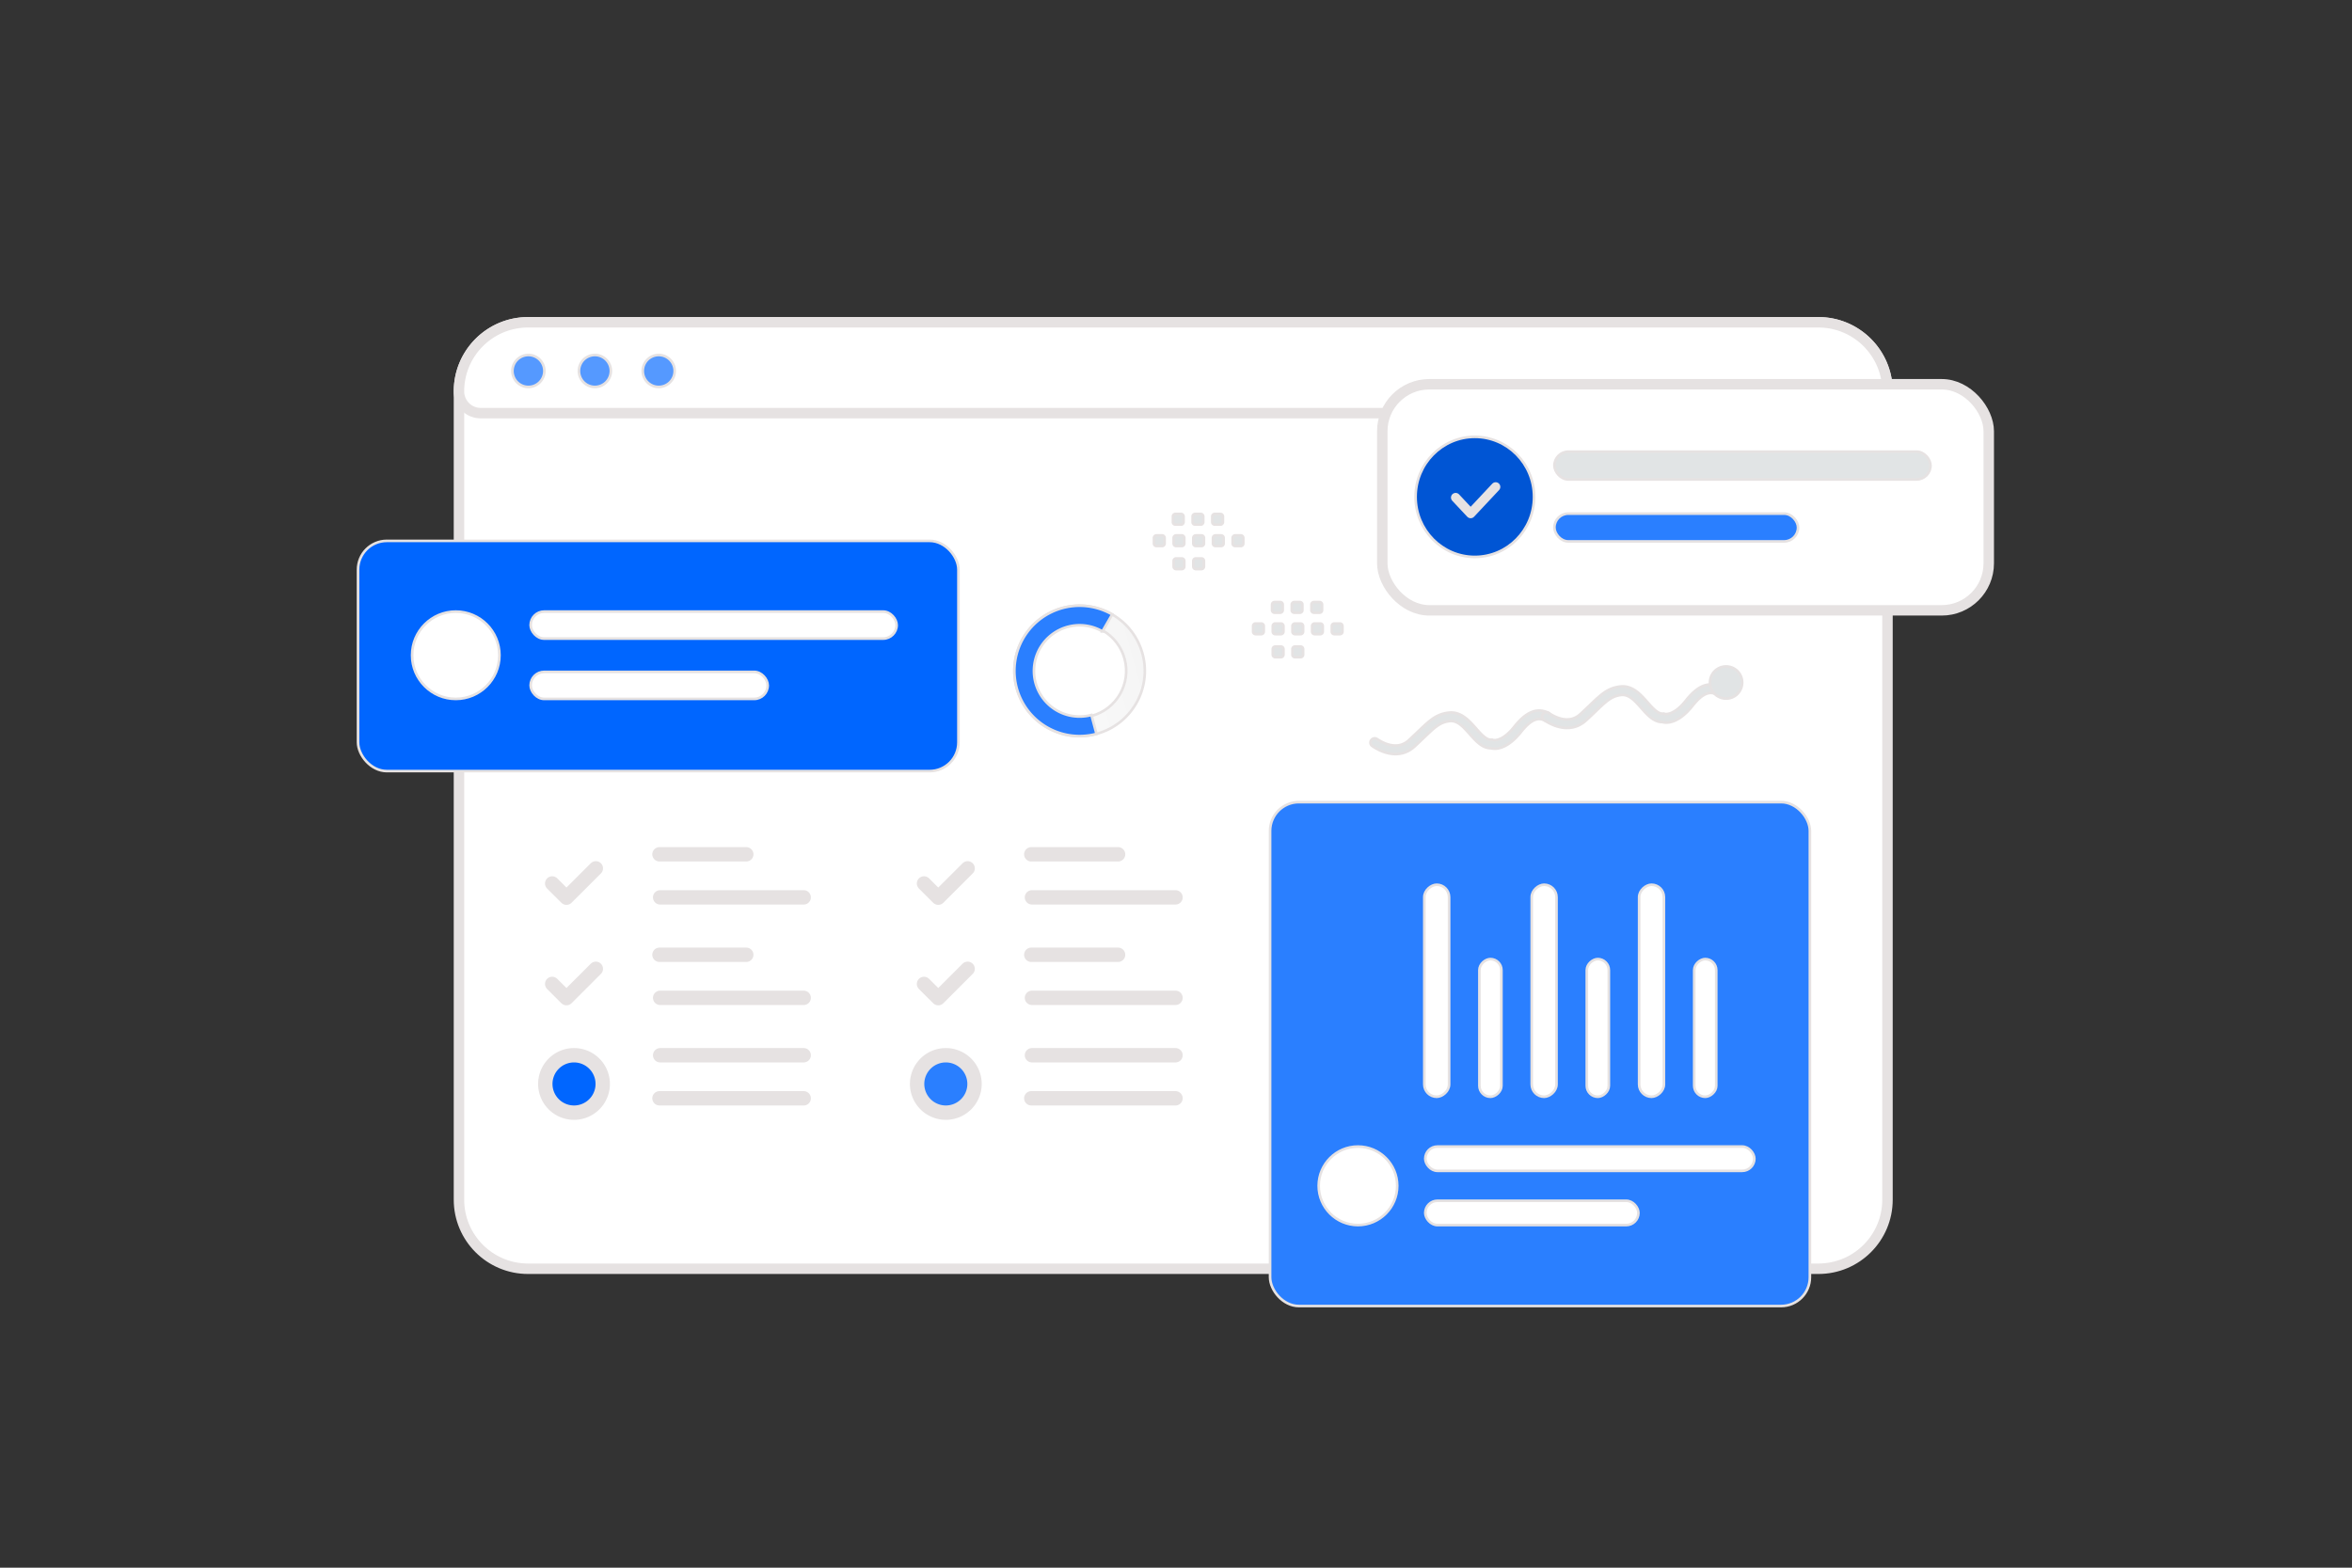 <svg xmlns="http://www.w3.org/2000/svg" width="900" height="600" fill="none" xmlns:v="https://vecta.io/nano"><rect width="100%" height="100%" fill="#333333" stroke="none"/><style><![CDATA[.B{stroke:#e6e2e2}.C{fill:#2a7fff}.D{fill:#e1e4e5}.E{stroke-linecap:round}.F{fill-rule:evenodd}.G{stroke-linejoin:round}]]></style><path fill="transparent" d="M0 0h900v600H0z"/><g fill="#fff" stroke-width="4" class="B"><path d="M695.814 485.589H202.062c-14.598 0-26.437-11.838-26.437-26.436V149.784c0-14.598 11.839-26.437 26.437-26.437h493.752c14.599 0 26.437 11.839 26.437 26.437v309.369c0 14.598-11.838 26.436-26.437 26.436z"/><path d="M722.251 149.784a8.34 8.34 0 0 1-8.34 8.339H183.965a8.34 8.34 0 0 1-8.34-8.339c0-14.598 11.839-26.437 26.437-26.437h493.752c14.599 0 26.437 11.839 26.437 26.437z"/></g><path d="M202.115 148.089a6.107 6.107 0 1 0 0-12.213 6.107 6.107 0 0 0 0 12.213zm25.445 0a6.107 6.107 0 1 0 0-12.213 6.107 6.107 0 0 0 0 12.213zm24.428 0a6.107 6.107 0 1 0 0-12.213 6.107 6.107 0 0 0 0 12.213z" fill="#59f" class="B"/><rect x="137" y="207.013" width="229.744" height="88.106" rx="11.013" fill="#06f" class="B"/><g fill="#fff" class="B"><rect x="203.051" y="234.07" width="140.06" height="10.345" rx="5.173"/><rect x="203.051" y="257.148" width="90.721" height="10.345" rx="5.173"/><circle cx="174.402" cy="250.782" r="16.712"/></g><rect x="486" y="307" width="206.559" height="192.859" rx="11.013" class="B C"/><g fill="#fff" class="B"><rect x="545.385" y="438.821" width="125.925" height="9.301" rx="4.651"/><rect x="545.017" y="419.764" width="81.148" height="9.485" rx="4.742" transform="rotate(270 545.017 419.764)"/><rect x="586.118" y="419.764" width="81.148" height="9.485" rx="4.742" transform="rotate(270 586.118 419.764)"/><rect x="627.219" y="419.764" width="81.148" height="9.485" rx="4.742" transform="rotate(270 627.219 419.764)"/><rect x="545.385" y="459.571" width="81.565" height="9.301" rx="4.651"/><rect x="566.094" y="419.764" width="52.694" height="8.431" rx="4.215" transform="rotate(270 566.094 419.764)"/><rect x="607.195" y="419.764" width="52.694" height="8.431" rx="4.215" transform="rotate(270 607.195 419.764)"/><rect x="648.296" y="419.764" width="52.694" height="8.431" rx="4.215" transform="rotate(270 648.296 419.764)"/><circle cx="519.628" cy="453.846" r="15.025"/><rect x="528.933" y="147.064" width="232.067" height="86.531" rx="18" stroke-width="4"/></g><rect x="594.802" y="172.866" width="143.915" height="10.63" rx="5.315" class="B D"/><rect x="594.802" y="196.58" width="93.218" height="10.63" rx="5.315" class="B C"/><path d="M564.345 213.151c-12.513 0-22.658-10.289-22.658-22.978s10.145-22.977 22.658-22.977 22.658 10.288 22.658 22.977-10.145 22.978-22.658 22.978z" fill="#0055d4" class="B F"/><path d="m572.323 186.344-9.571 10.212-5.747-6.126" stroke-width="3.568" class="B E G"/><g class="D B"><path d="M529.283 287.709c-1.706-.629-3.152-1.477-4.149-2.15a1.626 1.626 0 0 1-.316-2.415 1.63 1.63 0 0 1 2.142-.283c.826.556 2.038 1.272 3.45 1.792l.158.058c3.363 1.191 6.254.7 8.591-1.46l3.444-3.257c4.447-4.265 6.897-6.614 11.576-7.227 4.773-.625 7.908 2.927 10.674 6.062 1.985 2.249 3.861 4.373 5.782 4.281l.42-.02.253.128c.327.083 3.56.713 8.201-5.15 2.908-3.675 5.66-5.652 8.414-6.042 1.835-.261 3.398.202 4.743.887a1.622 1.622 0 0 1 .623 2.344 1.614 1.614 0 0 1-2.09.543c-1.988-1.041-4.71-1.3-9.134 4.289-5.651 7.139-10.196 6.654-11.581 6.282-3.324-.008-5.736-2.742-8.072-5.388-2.444-2.769-4.753-5.386-7.807-4.985-3.619.474-5.539 2.314-9.745 6.347a247.946 247.946 0 0 1-3.487 3.298c-3.276 3.027-7.421 3.754-11.99 2.103-.034-.014-.067-.025-.1-.037z"/><path d="M594.92 277.714c-1.706-.629-3.152-1.477-4.149-2.151a1.625 1.625 0 0 1-.316-2.414 1.63 1.63 0 0 1 2.142-.284c.826.557 2.038 1.273 3.45 1.793l.158.058c3.363 1.191 6.254.7 8.591-1.46l3.444-3.257c4.447-4.265 6.897-6.614 11.576-7.227 4.773-.625 7.908 2.927 10.674 6.062 1.985 2.249 3.861 4.373 5.782 4.281l.42-.02.253.128c.327.083 3.56.713 8.201-5.15 2.908-3.675 5.66-5.652 8.414-6.043 1.835-.26 3.398.203 4.743.888a1.622 1.622 0 0 1 .623 2.344 1.614 1.614 0 0 1-2.09.543c-1.988-1.041-4.71-1.3-9.134 4.289-5.651 7.139-10.196 6.654-11.581 6.282-3.324-.009-5.736-2.742-8.072-5.388-2.444-2.77-4.753-5.386-7.807-4.986-3.619.474-5.539 2.315-9.745 6.348a253.597 253.597 0 0 1-3.487 3.298c-3.276 3.027-7.421 3.754-11.99 2.103-.034-.014-.067-.025-.1-.037z"/></g><g stroke-width="5.5" class="G B"><path d="M227.999 332.342 216.76 343.57l-5.46-5.444m41.05-11.157h33.216m-32.957 16.479h54.93m-79.54 27.346-11.239 11.228-5.46-5.444m41.05-11.157h33.216M252.609 381.9h54.93m0 38.451H252.35m55.189-16.479h-54.93" class="E"/><path d="M219.649 425.845a10.99 10.99 0 0 0 10.987-10.986 10.99 10.99 0 0 0-10.987-10.986 10.99 10.99 0 0 0-10.986 10.986 10.99 10.99 0 0 0 10.986 10.986z" fill="#06f"/><path d="m370.272 332.342-11.239 11.228-5.46-5.444m41.049-11.157h33.217m-32.958 16.479h54.931m-79.54 27.346-11.239 11.228-5.46-5.444m41.049-11.157h33.217M394.881 381.9h54.931m-.001 38.451h-55.189m55.19-16.479h-54.931" class="E"/><path d="M361.922 425.845a10.99 10.99 0 0 0 10.986-10.986 10.99 10.99 0 0 0-10.986-10.986 10.99 10.99 0 0 0-10.986 10.986 10.99 10.99 0 0 0 10.986 10.986z" class="C"/></g><g class="D B"><circle cx="660.489" cy="261.218" r="6.16" transform="rotate(10.422 660.489 261.218)"/><path d="M512.74 242.705h-2.171a.948.948 0 0 1-.947-.947v-2.171a.95.95 0 0 1 .947-.947h2.171a.95.95 0 0 1 .947.947v2.171a.944.944 0 0 1-.947.947zm-7.526 0h-2.171a.95.95 0 0 1-.947-.947v-2.171a.95.95 0 0 1 .947-.947h2.171a.95.95 0 0 1 .947.947v2.171a.95.95 0 0 1-.947.947zm-7.531 0h-2.17a.951.951 0 0 1-.948-.947v-2.171a.95.95 0 0 1 .948-.947h2.17a.95.95 0 0 1 .948.947v2.171a.946.946 0 0 1-.948.947zm-7.526 0h-2.17a.951.951 0 0 1-.948-.947v-2.171a.95.95 0 0 1 .948-.947h2.17c.525 0 .952.427.952.947v2.171a.957.957 0 0 1-.952.947zm-7.526 0h-2.171a.952.952 0 0 1-.952-.947v-2.171a.95.95 0 0 1 .952-.947h2.171a.95.95 0 0 1 .947.947v2.171a.95.95 0 0 1-.947.947zm22.307-8.207h-2.17a.951.951 0 0 1-.948-.947v-2.175a.95.95 0 0 1 .948-.948h2.17a.95.95 0 0 1 .948.948v2.17a.947.947 0 0 1-.948.952zm-7.526 0h-2.171a.95.95 0 0 1-.947-.947v-2.175a.95.95 0 0 1 .947-.948h2.171a.95.95 0 0 1 .948.948v2.17a.947.947 0 0 1-.948.952zm-7.526 0h-2.171a.952.952 0 0 1-.952-.947v-2.175c0-.521.427-.948.952-.948h2.171a.95.95 0 0 1 .947.948v2.17a.952.952 0 0 1-.947.952zm7.797 17.024h-2.17a.951.951 0 0 1-.948-.948v-2.17a.95.95 0 0 1 .948-.948h2.17a.95.95 0 0 1 .948.948v2.17a.946.946 0 0 1-.948.948zm-7.526 0h-2.17a.951.951 0 0 1-.948-.948v-2.17a.95.95 0 0 1 .948-.948h2.17c.525 0 .952.427.952.948v2.17a.957.957 0 0 1-.952.948zm-15.356-42.541h-2.171a.948.948 0 0 1-.947-.947v-2.171a.95.95 0 0 1 .947-.947h2.171a.95.95 0 0 1 .947.947v2.171a.944.944 0 0 1-.947.947zm-7.526 0h-2.171a.952.952 0 0 1-.948-.947v-2.171a.95.95 0 0 1 .948-.947h2.171a.95.95 0 0 1 .947.947v2.171a.95.95 0 0 1-.947.947zm-7.531 0h-2.171a.95.95 0 0 1-.947-.947v-2.171a.95.95 0 0 1 .947-.947h2.171a.95.95 0 0 1 .948.947v2.171a.946.946 0 0 1-.948.947zm-7.526 0h-2.171a.95.95 0 0 1-.947-.947v-2.171a.95.95 0 0 1 .947-.947h2.171c.525 0 .952.427.952.947v2.171a.958.958 0 0 1-.952.947zm-7.526 0h-2.171a.952.952 0 0 1-.952-.947v-2.171a.95.95 0 0 1 .952-.947h2.171a.95.95 0 0 1 .947.947v2.171a.95.95 0 0 1-.947.947zm22.307-8.207h-2.171a.95.95 0 0 1-.947-.947v-2.175a.95.95 0 0 1 .947-.948h2.171a.95.95 0 0 1 .947.948v2.17a.946.946 0 0 1-.947.952zm-7.526 0h-2.171a.95.95 0 0 1-.947-.947v-2.175a.95.95 0 0 1 .947-.948h2.171a.95.95 0 0 1 .947.948v2.17a.946.946 0 0 1-.947.952zm-7.526 0h-2.171a.952.952 0 0 1-.952-.947v-2.175c0-.521.427-.948.952-.948h2.171a.95.95 0 0 1 .947.948v2.17a.952.952 0 0 1-.947.952zm7.797 17.024h-2.171a.952.952 0 0 1-.947-.948v-2.171a.95.95 0 0 1 .947-.947h2.171a.95.95 0 0 1 .948.947v2.171a.947.947 0 0 1-.948.948zm-7.526 0h-2.171a.952.952 0 0 1-.947-.948v-2.171a.95.95 0 0 1 .947-.947h2.171c.525 0 .952.427.952.947v2.171a.96.96 0 0 1-.952.948z" class="F"/></g><g transform="rotate(75 413.114 256.775)" class="B"><circle cx="413.114" cy="256.775" r="24.954" fill="url(#A)"/><circle cx="413.114" cy="256.775" fill="#fff" r="17.824"/></g><path d="M419.573 280.879a24.954 24.954 0 1 1 6.018-45.715l-3.743 6.484a17.456 17.456 0 0 0-16.459-.539 17.465 17.465 0 0 0-3.792 28.799 17.475 17.475 0 0 0 16.038 3.74l1.938 7.231z" class="B C"/><defs><linearGradient id="A" x1="414.179" y1="309.71" x2="412.64" y2="177.53" gradientUnits="userSpaceOnUse"><stop stop-color="#fff"/><stop offset="1" stop-color="#eee"/></linearGradient></defs></svg>